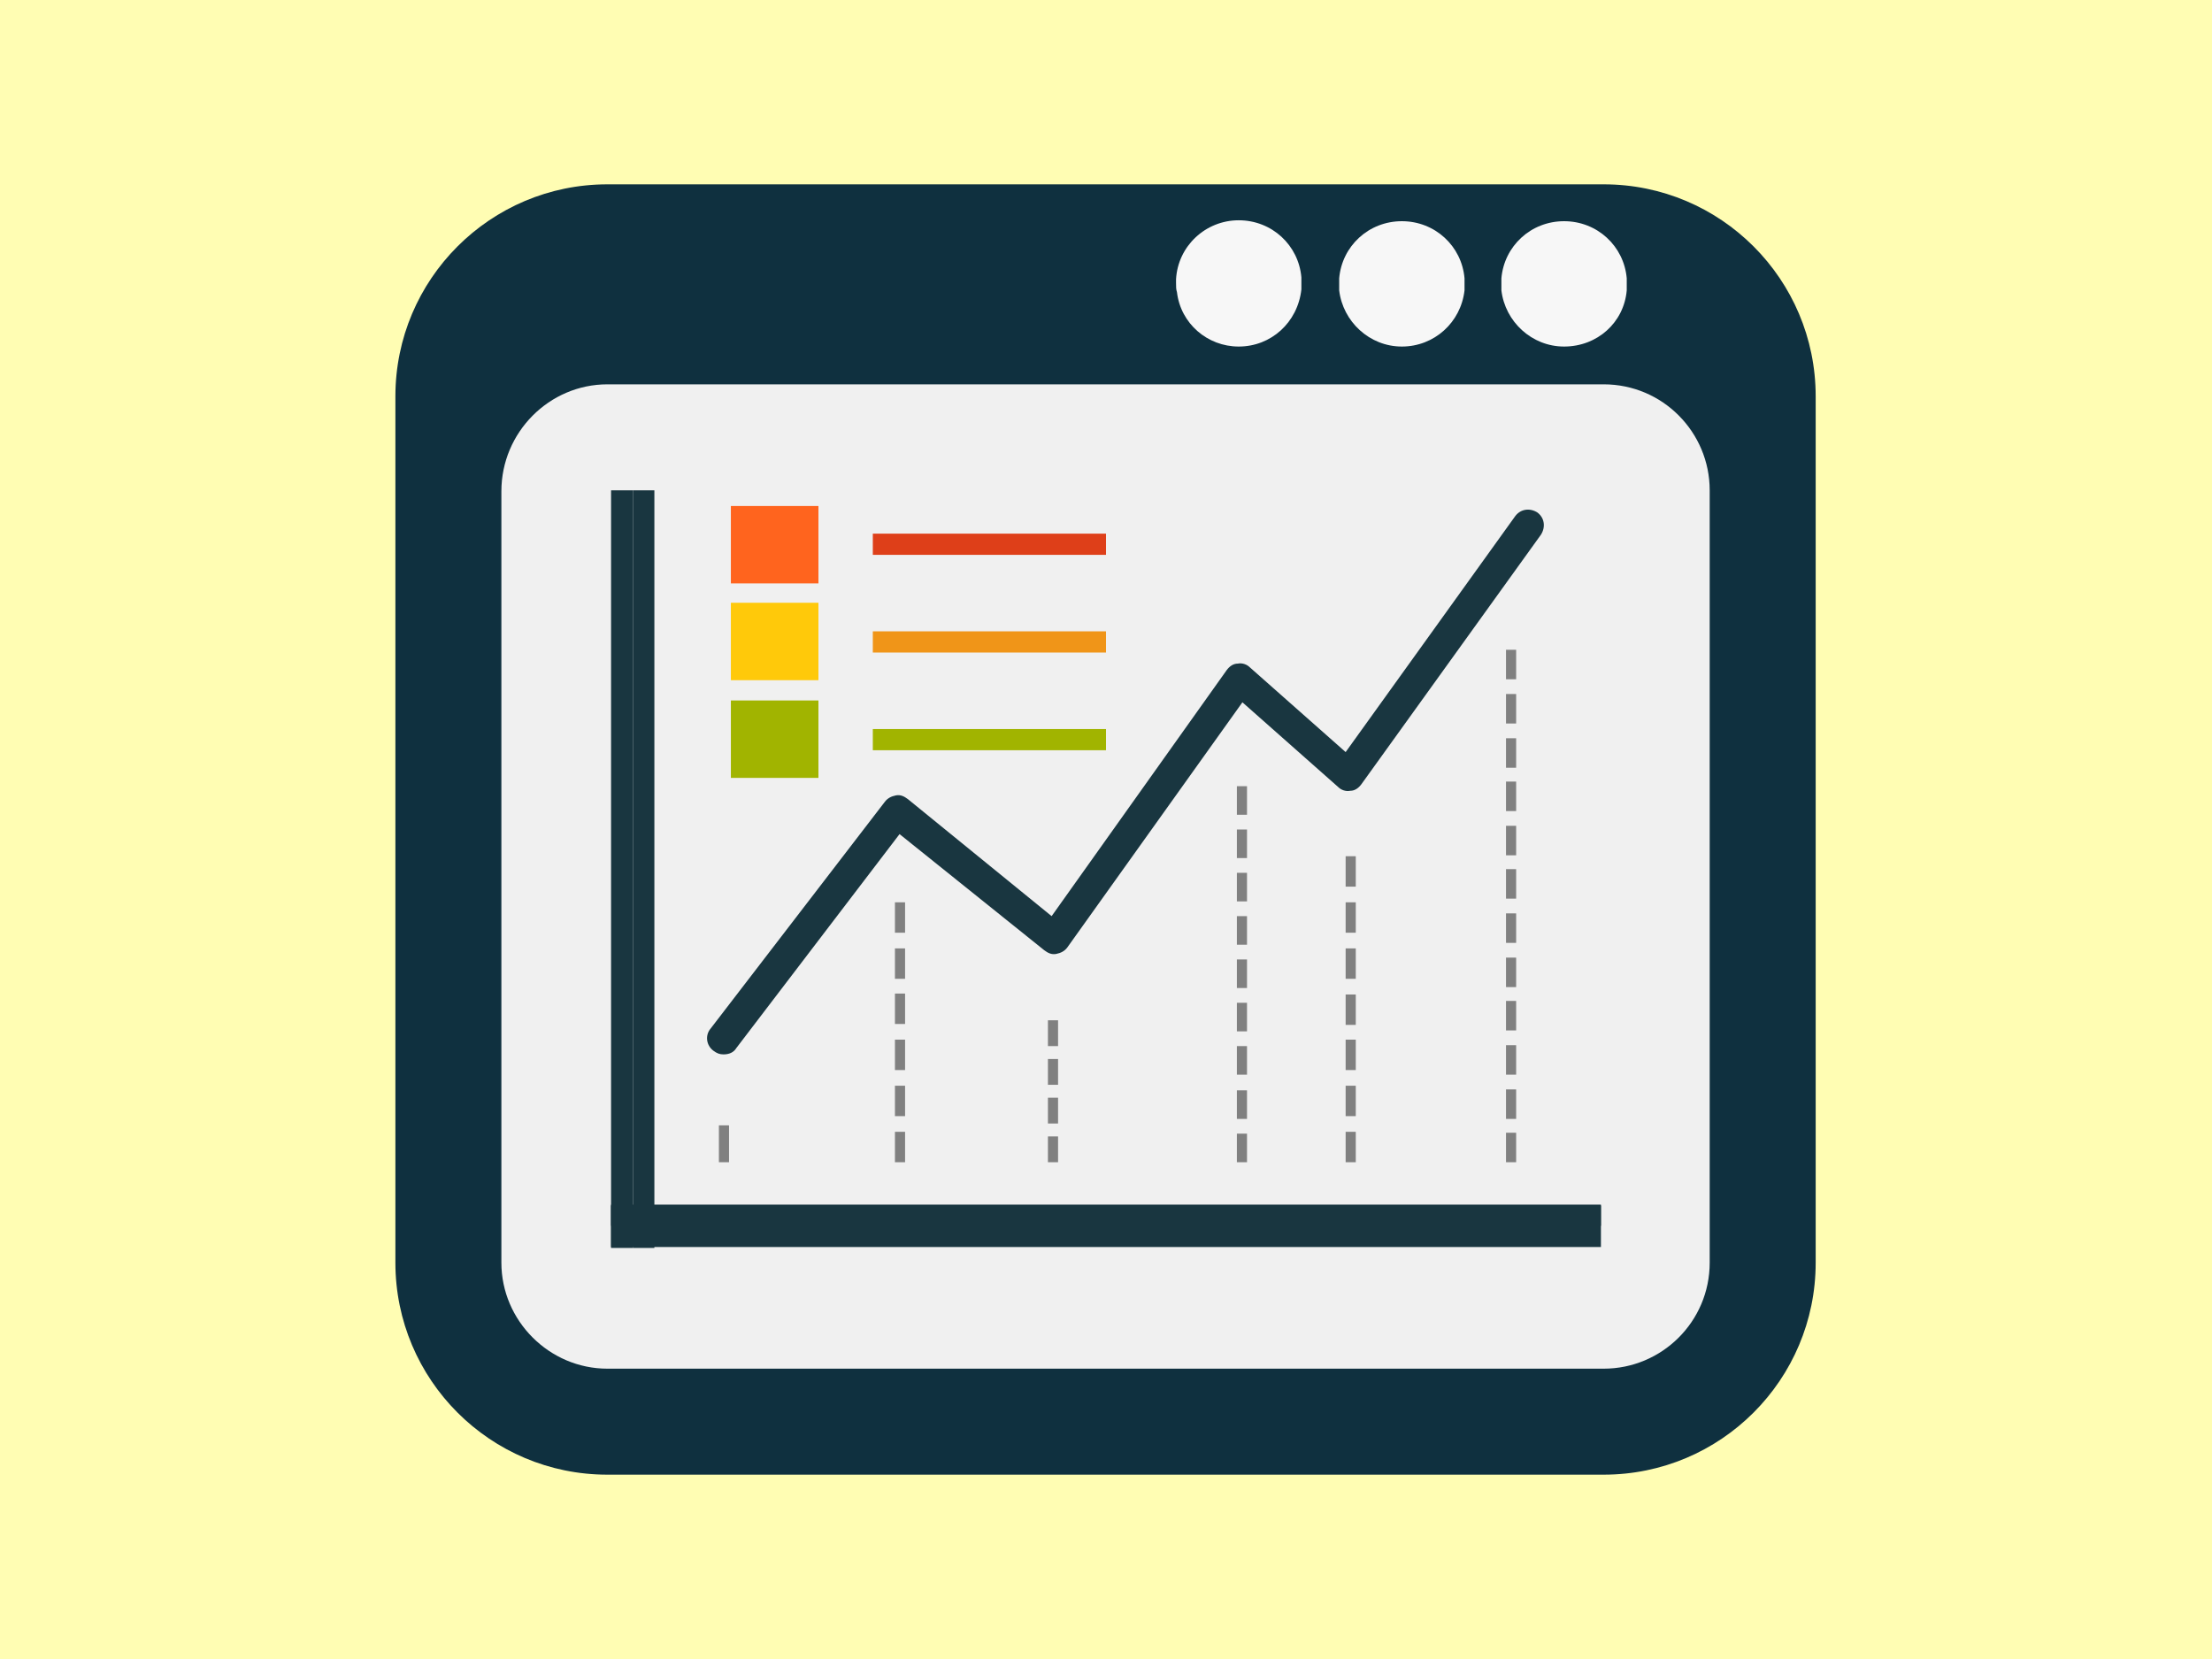 <?xml version="1.0" encoding="utf-8"?>
<!-- Generator: Adobe Illustrator 19.0.0, SVG Export Plug-In . SVG Version: 6.00 Build 0)  -->
<svg version="1.1" id="Layer_1" xmlns="http://www.w3.org/2000/svg" xmlns:xlink="http://www.w3.org/1999/xlink" x="0px" y="0px"
	 viewBox="0 0 240 180" style="enable-background:new 0 0 240 180;" xml:space="preserve">
<style type="text/css">
	.st0{fill:#FFFDB3;}
	.st1{fill:#0F303F;}
	.st2{fill:#F7F7F7;}
	.st3{fill:#F0F0F0;}
	.st4{fill:#193640;}
	.st5{fill:#DE3F19;}
	.st6{fill:#FF641E;}
	.st7{fill:#F09518;}
	.st8{fill:#FFC90A;}
	.st9{fill:#A1B400;}
	.st10{fill:#808080;}
</style>
<g id="XMLID_770_">
	<rect id="XMLID_984_" x="0" y="0" class="st0" width="240" height="180"/>
	<g id="XMLID_771_">
		<g id="XMLID_772_">
			<g id="XMLID_981_">
				<g id="XMLID_982_">
					<path id="XMLID_983_" class="st1" d="M65.9,20h108.1c12.7,0,23,10.3,23,23v10.2V137c0,12.7-10.3,23-23,23H65.9
						c-12.7,0-23-10.3-23-23V53.3V43C42.9,30.3,53.2,20,65.9,20z"/>
				</g>
			</g>
			<g id="XMLID_978_">
				<g id="XMLID_979_">
					<path id="XMLID_980_" class="st2" d="M134.4,37.6c-3.4,0-6.3-2.5-6.7-5.9c-0.1-0.3-0.1-0.6-0.1-1c0-0.1,0-0.3,0-0.4
						c0.2-3.6,3.2-6.4,6.8-6.4c3.6,0,6.5,2.7,6.8,6.2c0,0.2,0,0.4,0,0.6c0,0.2,0,0.5,0,0.7C140.8,35,137.9,37.6,134.4,37.6z"/>
				</g>
			</g>
			<g id="XMLID_975_">
				<g id="XMLID_976_">
					<path id="XMLID_977_" class="st2" d="M152.1,37.6c-3.5,0-6.4-2.7-6.8-6.1c0-0.2,0-0.5,0-0.7c0-0.2,0-0.4,0-0.6
						c0.3-3.5,3.2-6.2,6.8-6.2c3.6,0,6.5,2.7,6.8,6.2c0,0.2,0,0.4,0,0.6c0,0.2,0,0.5,0,0.7C158.5,35,155.6,37.6,152.1,37.6z"/>
				</g>
			</g>
			<g id="XMLID_972_">
				<g id="XMLID_973_">
					<path id="XMLID_974_" class="st3" d="M65.9,41.7h108.1c6.4,0,11.5,5.2,11.5,11.5V137c0,6.4-5.2,11.5-11.5,11.5H65.9
						c-6.3,0-11.5-5.2-11.5-11.5V53.3C54.4,46.9,59.6,41.7,65.9,41.7z"/>
				</g>
			</g>
			<g id="XMLID_969_">
				<g id="XMLID_970_">
					<path id="XMLID_971_" class="st2" d="M169.7,37.6c-3.5,0-6.4-2.7-6.8-6.1c0-0.2,0-0.5,0-0.7c0-0.2,0-0.4,0-0.6
						c0.3-3.5,3.2-6.2,6.8-6.2c3.6,0,6.5,2.7,6.8,6.2c0,0.2,0,0.4,0,0.6c0,0.2,0,0.5,0,0.7C176.2,35,173.3,37.6,169.7,37.6z"/>
				</g>
			</g>
			<g id="XMLID_773_">
				<g id="XMLID_966_">
					<g id="XMLID_967_">
						<rect id="XMLID_968_" x="66.3" y="53.2" class="st4" width="2.4" height="82.2"/>
					</g>
				</g>
				<g id="XMLID_963_">
					<g id="XMLID_964_">
						<rect id="XMLID_965_" x="68.7" y="53.2" class="st4" width="2.3" height="82.2"/>
					</g>
				</g>
				<g id="XMLID_960_">
					<g id="XMLID_961_">
						<rect id="XMLID_962_" x="94.7" y="57.9" class="st5" width="25.3" height="2.3"/>
					</g>
				</g>
				<g id="XMLID_957_">
					<g id="XMLID_958_">
						<rect id="XMLID_959_" x="79.3" y="54.9" class="st6" width="9.5" height="8.4"/>
					</g>
				</g>
				<g id="XMLID_954_">
					<g id="XMLID_955_">
						<rect id="XMLID_956_" x="94.7" y="68.5" class="st7" width="25.3" height="2.3"/>
					</g>
				</g>
				<g id="XMLID_951_">
					<g id="XMLID_952_">
						<rect id="XMLID_953_" x="79.3" y="65.4" class="st8" width="9.5" height="8.4"/>
					</g>
				</g>
				<g id="XMLID_948_">
					<g id="XMLID_949_">
						<rect id="XMLID_950_" x="94.7" y="79.1" class="st9" width="25.3" height="2.3"/>
					</g>
				</g>
				<g id="XMLID_945_">
					<g id="XMLID_946_">
						<rect id="XMLID_947_" x="79.3" y="76" class="st9" width="9.5" height="8.4"/>
					</g>
				</g>
				<g id="XMLID_938_">
					<g id="XMLID_942_">
						<g id="XMLID_943_">
							<rect id="XMLID_944_" x="66.3" y="130.8" class="st4" width="107.4" height="4.5"/>
						</g>
					</g>
					<g id="XMLID_939_">
						<g id="XMLID_940_">
							<rect id="XMLID_941_" x="66.3" y="130.7" class="st4" width="107.4" height="2.3"/>
						</g>
					</g>
				</g>
				<g id="XMLID_935_">
					<g id="XMLID_936_">
						<path id="XMLID_937_" class="st4" d="M78.5,114.4c-0.4,0-0.7-0.1-1.1-0.4c-0.8-0.6-0.9-1.7-0.3-2.4L96,87
							c0.3-0.4,0.7-0.6,1.2-0.7s0.9,0.1,1.3,0.4l15.6,12.7l19-26.7c0.3-0.4,0.7-0.7,1.2-0.7c0.5-0.1,1,0.1,1.3,0.4l10.4,9.2
							l18.4-25.6c0.6-0.8,1.6-0.9,2.4-0.4c0.8,0.6,0.9,1.6,0.4,2.4l-19.5,27.1c-0.3,0.4-0.7,0.7-1.2,0.7c-0.5,0.1-1-0.1-1.3-0.4
							l-10.4-9.2l-19,26.6c-0.3,0.4-0.7,0.6-1.2,0.7c-0.5,0.1-0.9-0.1-1.3-0.4L97.6,90.5l-17.7,23.2
							C79.6,114.2,79.1,114.4,78.5,114.4z"/>
					</g>
				</g>
				<g id="XMLID_906_">
					<g id="XMLID_931_">
						<g id="XMLID_932_">
							<g id="XMLID_933_">
								<rect id="XMLID_934_" x="146" y="92.9" class="st10" width="1.1" height="3.3"/>
							</g>
						</g>
					</g>
					<g id="XMLID_927_">
						<g id="XMLID_928_">
							<g id="XMLID_929_">
								<rect id="XMLID_930_" x="146" y="97.9" class="st10" width="1.1" height="3.3"/>
							</g>
						</g>
					</g>
					<g id="XMLID_923_">
						<g id="XMLID_924_">
							<g id="XMLID_925_">
								<rect id="XMLID_926_" x="146" y="102.9" class="st10" width="1.1" height="3.3"/>
							</g>
						</g>
					</g>
					<g id="XMLID_919_">
						<g id="XMLID_920_">
							<g id="XMLID_921_">
								<rect id="XMLID_922_" x="146" y="107.9" class="st10" width="1.1" height="3.3"/>
							</g>
						</g>
					</g>
					<g id="XMLID_915_">
						<g id="XMLID_916_">
							<g id="XMLID_917_">
								<rect id="XMLID_918_" x="146" y="112.8" class="st10" width="1.1" height="3.3"/>
							</g>
						</g>
					</g>
					<g id="XMLID_911_">
						<g id="XMLID_912_">
							<g id="XMLID_913_">
								<rect id="XMLID_914_" x="146" y="117.8" class="st10" width="1.1" height="3.3"/>
							</g>
						</g>
					</g>
					<g id="XMLID_907_">
						<g id="XMLID_908_">
							<g id="XMLID_909_">
								<rect id="XMLID_910_" x="146" y="122.8" class="st10" width="1.1" height="3.3"/>
							</g>
						</g>
					</g>
				</g>
				<g id="XMLID_857_">
					<g id="XMLID_902_">
						<g id="XMLID_903_">
							<g id="XMLID_904_">
								<rect id="XMLID_905_" x="163.4" y="70.5" class="st10" width="1.1" height="3.2"/>
							</g>
						</g>
					</g>
					<g id="XMLID_898_">
						<g id="XMLID_899_">
							<g id="XMLID_900_">
								<rect id="XMLID_901_" x="163.4" y="75.3" class="st10" width="1.1" height="3.2"/>
							</g>
						</g>
					</g>
					<g id="XMLID_894_">
						<g id="XMLID_895_">
							<g id="XMLID_896_">
								<rect id="XMLID_897_" x="163.4" y="80.1" class="st10" width="1.1" height="3.2"/>
							</g>
						</g>
					</g>
					<g id="XMLID_890_">
						<g id="XMLID_891_">
							<g id="XMLID_892_">
								<rect id="XMLID_893_" x="163.4" y="84.8" class="st10" width="1.1" height="3.2"/>
							</g>
						</g>
					</g>
					<g id="XMLID_886_">
						<g id="XMLID_887_">
							<g id="XMLID_888_">
								<rect id="XMLID_889_" x="163.4" y="89.6" class="st10" width="1.1" height="3.2"/>
							</g>
						</g>
					</g>
					<g id="XMLID_882_">
						<g id="XMLID_883_">
							<g id="XMLID_884_">
								<rect id="XMLID_885_" x="163.4" y="94.3" class="st10" width="1.1" height="3.2"/>
							</g>
						</g>
					</g>
					<g id="XMLID_878_">
						<g id="XMLID_879_">
							<g id="XMLID_880_">
								<rect id="XMLID_881_" x="163.4" y="99.1" class="st10" width="1.1" height="3.2"/>
							</g>
						</g>
					</g>
					<g id="XMLID_874_">
						<g id="XMLID_875_">
							<g id="XMLID_876_">
								<rect id="XMLID_877_" x="163.4" y="103.9" class="st10" width="1.1" height="3.2"/>
							</g>
						</g>
					</g>
					<g id="XMLID_870_">
						<g id="XMLID_871_">
							<g id="XMLID_872_">
								<rect id="XMLID_873_" x="163.4" y="108.6" class="st10" width="1.1" height="3.2"/>
							</g>
						</g>
					</g>
					<g id="XMLID_866_">
						<g id="XMLID_867_">
							<g id="XMLID_868_">
								<rect id="XMLID_869_" x="163.4" y="113.4" class="st10" width="1.1" height="3.2"/>
							</g>
						</g>
					</g>
					<g id="XMLID_862_">
						<g id="XMLID_863_">
							<g id="XMLID_864_">
								<rect id="XMLID_865_" x="163.4" y="118.2" class="st10" width="1.1" height="3.2"/>
							</g>
						</g>
					</g>
					<g id="XMLID_858_">
						<g id="XMLID_859_">
							<g id="XMLID_860_">
								<rect id="XMLID_861_" x="163.4" y="122.9" class="st10" width="1.1" height="3.2"/>
							</g>
						</g>
					</g>
				</g>
				<g id="XMLID_820_">
					<g id="XMLID_853_">
						<g id="XMLID_854_">
							<g id="XMLID_855_">
								<rect id="XMLID_856_" x="134.2" y="85.3" class="st10" width="1.1" height="3.1"/>
							</g>
						</g>
					</g>
					<g id="XMLID_849_">
						<g id="XMLID_850_">
							<g id="XMLID_851_">
								<rect id="XMLID_852_" x="134.2" y="90" class="st10" width="1.1" height="3.1"/>
							</g>
						</g>
					</g>
					<g id="XMLID_845_">
						<g id="XMLID_846_">
							<g id="XMLID_847_">
								<rect id="XMLID_848_" x="134.2" y="94.7" class="st10" width="1.1" height="3.1"/>
							</g>
						</g>
					</g>
					<g id="XMLID_841_">
						<g id="XMLID_842_">
							<g id="XMLID_843_">
								<rect id="XMLID_844_" x="134.2" y="99.4" class="st10" width="1.1" height="3.1"/>
							</g>
						</g>
					</g>
					<g id="XMLID_837_">
						<g id="XMLID_838_">
							<g id="XMLID_839_">
								<rect id="XMLID_840_" x="134.2" y="104.1" class="st10" width="1.1" height="3.1"/>
							</g>
						</g>
					</g>
					<g id="XMLID_833_">
						<g id="XMLID_834_">
							<g id="XMLID_835_">
								<rect id="XMLID_836_" x="134.2" y="108.8" class="st10" width="1.1" height="3.1"/>
							</g>
						</g>
					</g>
					<g id="XMLID_829_">
						<g id="XMLID_830_">
							<g id="XMLID_831_">
								<rect id="XMLID_832_" x="134.2" y="113.5" class="st10" width="1.1" height="3.1"/>
							</g>
						</g>
					</g>
					<g id="XMLID_825_">
						<g id="XMLID_826_">
							<g id="XMLID_827_">
								<rect id="XMLID_828_" x="134.2" y="118.3" class="st10" width="1.1" height="3.1"/>
							</g>
						</g>
					</g>
					<g id="XMLID_821_">
						<g id="XMLID_822_">
							<g id="XMLID_823_">
								<rect id="XMLID_824_" x="134.2" y="123" class="st10" width="1.1" height="3.1"/>
							</g>
						</g>
					</g>
				</g>
				<g id="XMLID_795_">
					<g id="XMLID_816_">
						<g id="XMLID_817_">
							<g id="XMLID_818_">
								<rect id="XMLID_819_" x="97.1" y="97.9" class="st10" width="1.1" height="3.3"/>
							</g>
						</g>
					</g>
					<g id="XMLID_812_">
						<g id="XMLID_813_">
							<g id="XMLID_814_">
								<rect id="XMLID_815_" x="97.1" y="102.9" class="st10" width="1.1" height="3.3"/>
							</g>
						</g>
					</g>
					<g id="XMLID_808_">
						<g id="XMLID_809_">
							<g id="XMLID_810_">
								<rect id="XMLID_811_" x="97.1" y="107.8" class="st10" width="1.1" height="3.3"/>
							</g>
						</g>
					</g>
					<g id="XMLID_804_">
						<g id="XMLID_805_">
							<g id="XMLID_806_">
								<rect id="XMLID_807_" x="97.1" y="112.8" class="st10" width="1.1" height="3.3"/>
							</g>
						</g>
					</g>
					<g id="XMLID_800_">
						<g id="XMLID_801_">
							<g id="XMLID_802_">
								<rect id="XMLID_803_" x="97.1" y="117.8" class="st10" width="1.1" height="3.3"/>
							</g>
						</g>
					</g>
					<g id="XMLID_796_">
						<g id="XMLID_797_">
							<g id="XMLID_798_">
								<rect id="XMLID_799_" x="97.1" y="122.8" class="st10" width="1.1" height="3.3"/>
							</g>
						</g>
					</g>
				</g>
				<g id="XMLID_778_">
					<g id="XMLID_791_">
						<g id="XMLID_792_">
							<g id="XMLID_793_">
								<rect id="XMLID_794_" x="113.7" y="110.7" class="st10" width="1.1" height="2.8"/>
							</g>
						</g>
					</g>
					<g id="XMLID_787_">
						<g id="XMLID_788_">
							<g id="XMLID_789_">
								<rect id="XMLID_790_" x="113.7" y="114.9" class="st10" width="1.1" height="2.8"/>
							</g>
						</g>
					</g>
					<g id="XMLID_783_">
						<g id="XMLID_784_">
							<g id="XMLID_785_">
								<rect id="XMLID_786_" x="113.7" y="119.1" class="st10" width="1.1" height="2.8"/>
							</g>
						</g>
					</g>
					<g id="XMLID_779_">
						<g id="XMLID_780_">
							<g id="XMLID_781_">
								<rect id="XMLID_782_" x="113.7" y="123.3" class="st10" width="1.1" height="2.8"/>
							</g>
						</g>
					</g>
				</g>
				<g id="XMLID_774_">
					<g id="XMLID_775_">
						<g id="XMLID_776_">
							<rect id="XMLID_777_" x="78" y="122.1" class="st10" width="1.1" height="4"/>
						</g>
					</g>
				</g>
			</g>
		</g>
	</g>
</g>
</svg>
